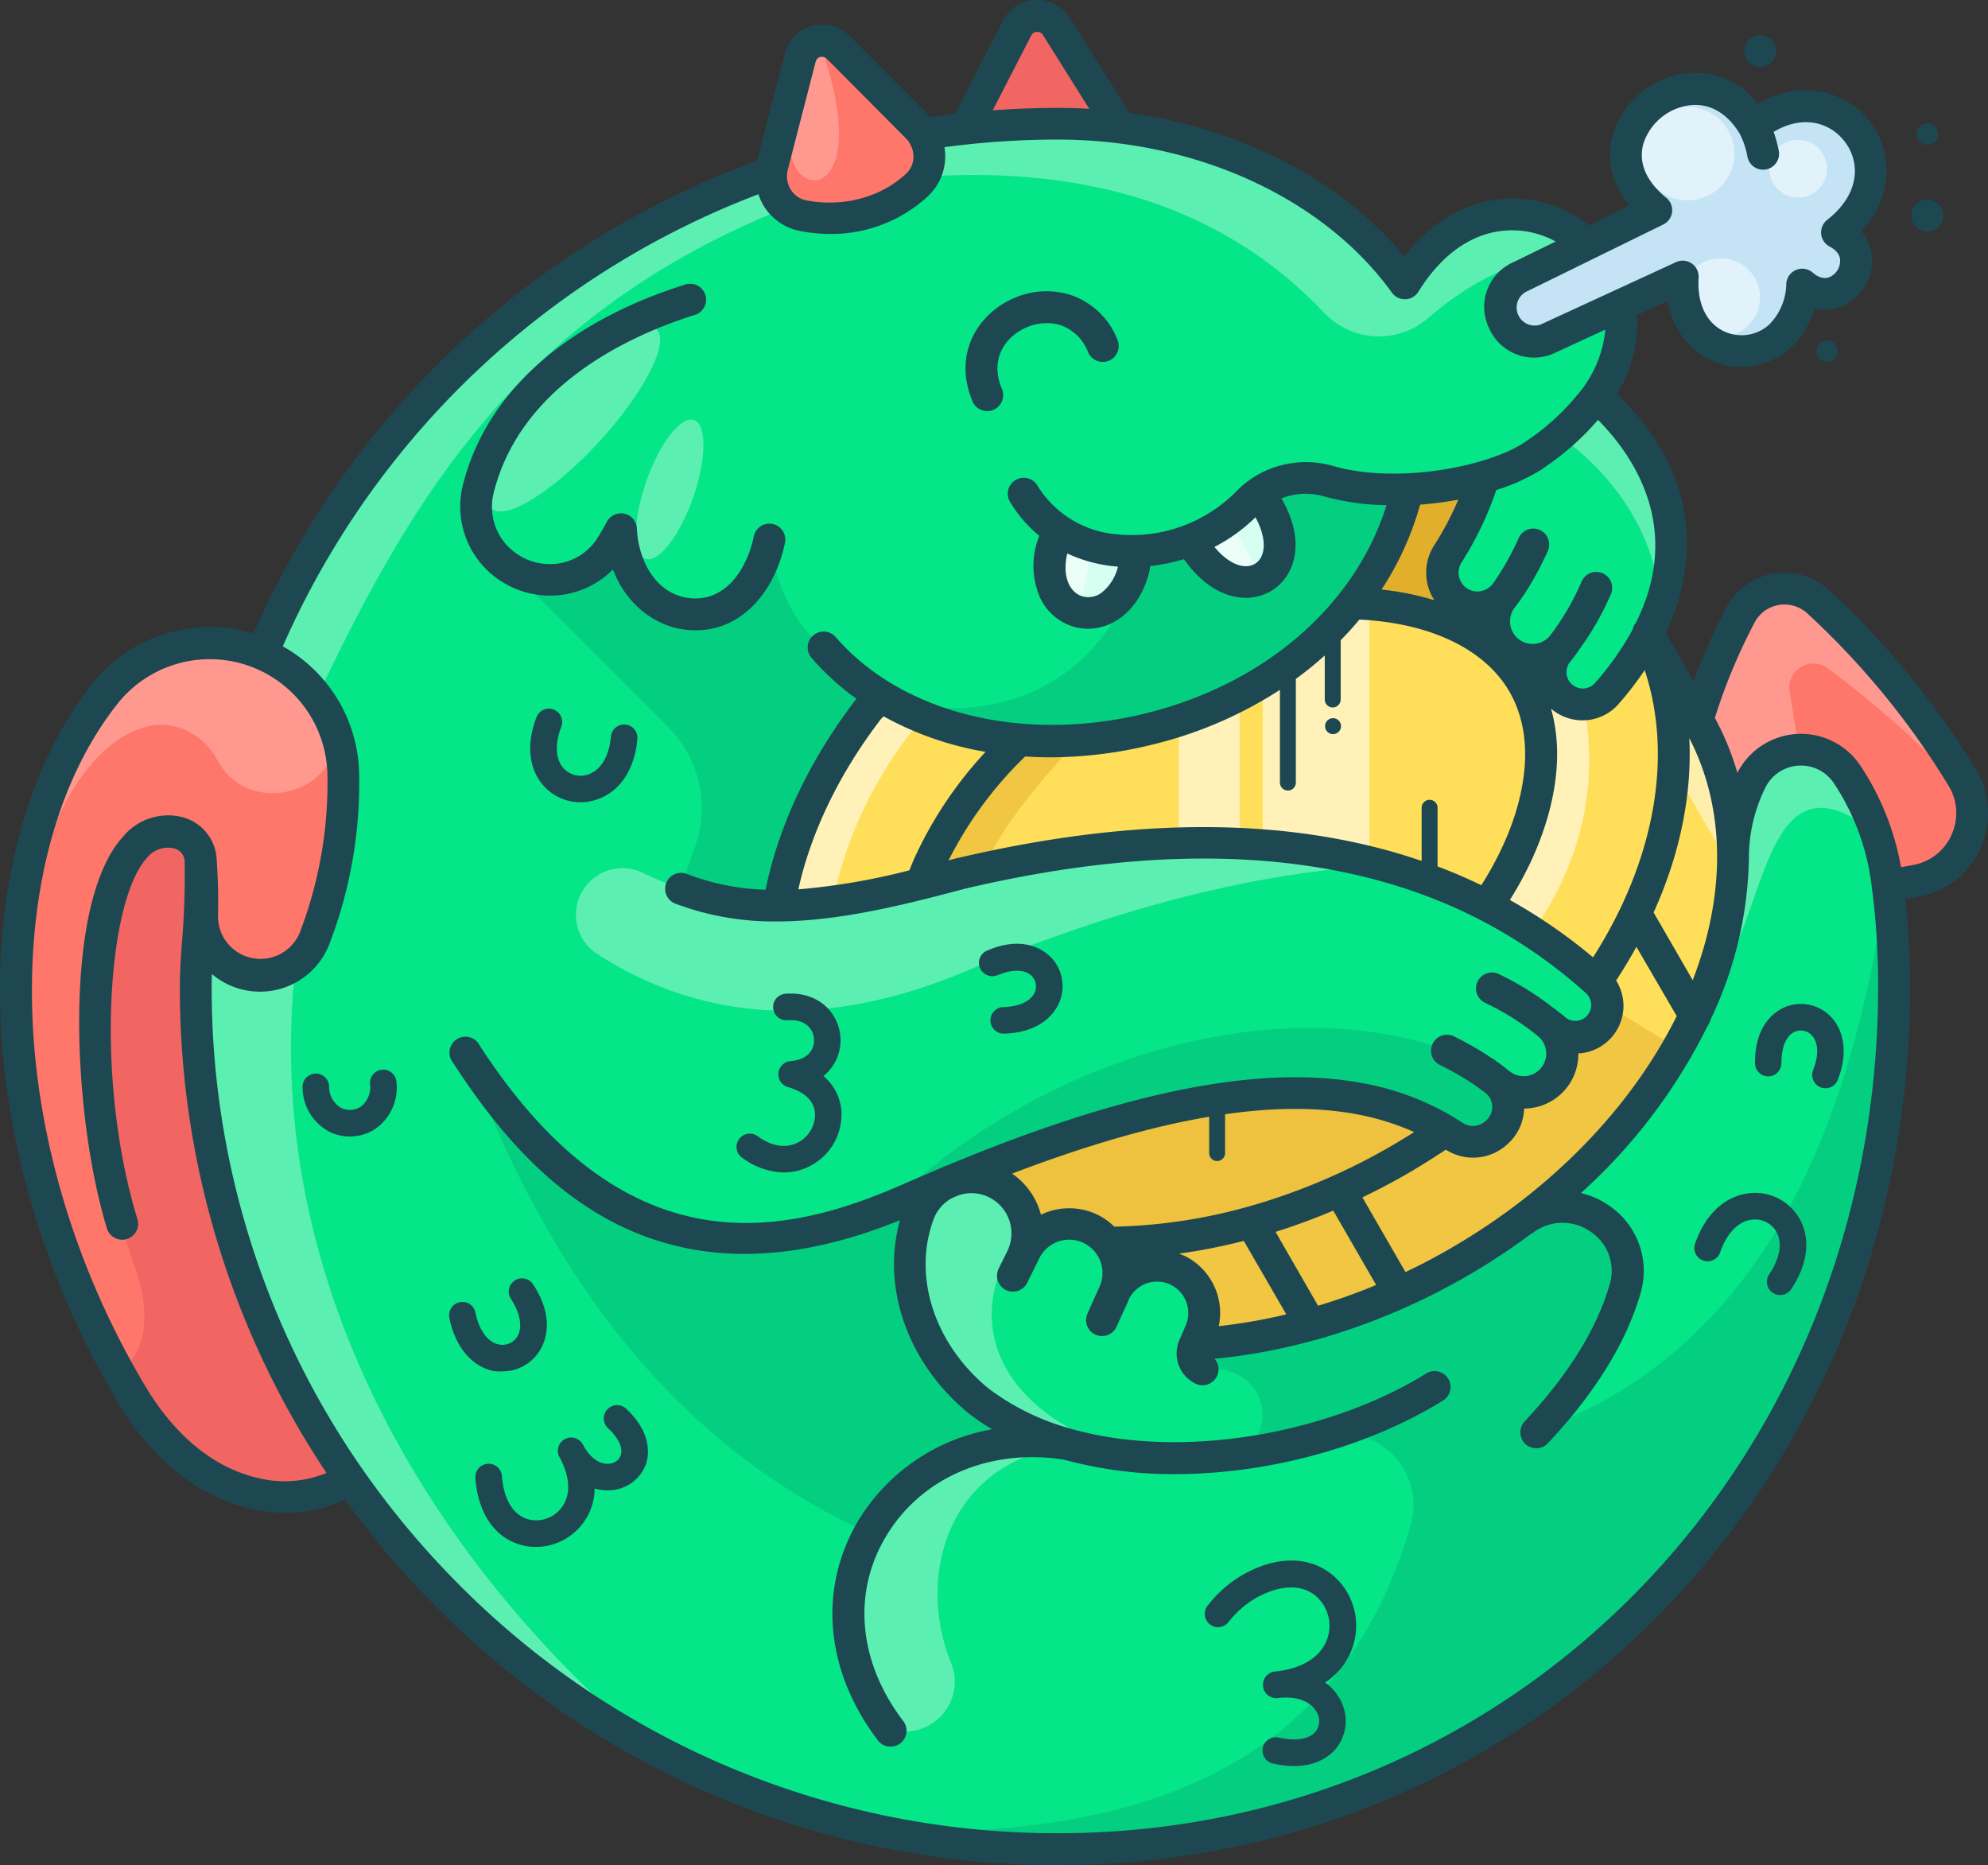 <svg xmlns="http://www.w3.org/2000/svg" viewBox="0 0 374.25 351.06"><rect x="0" y="0" width="374.25" height="351.06" fill="#333333" stroke="none"/><defs><style>.cls-1{fill:#c4e4f5;}.cls-2{fill:#ffde59;}.cls-3{fill:#d8a3a3;}.cls-4{fill:#ff776b;}.cls-5{fill:#d6fff1;}.cls-6{fill:#05e688;}.cls-7{fill:#007362;opacity:0.2;}.cls-12,.cls-13,.cls-15,.cls-8{fill:#fff;}.cls-8{opacity:0.35;}.cls-10,.cls-16,.cls-9{fill:#c78100;}.cls-13,.cls-9{opacity:0.25;}.cls-10,.cls-15{opacity:0.5;}.cls-11{opacity:0.57;}.cls-14{fill:#c22746;opacity:0.22;}.cls-16{opacity:0.3;}.cls-17{fill:#1d4852;}</style></defs><title>dragon-with-the-coin</title><g id="colors"><path class="cls-1" d="M543,148.47c15.42-12.08,31.09,7.92,15.67,20,8.37,4.46.62,16-6.5,9.83-1.18,17.68-23.68,16.18-22.5-1.5l-11.87,5.46-13.13,6c-7.92,3.79-13.42-7.71-5.5-11.5l12.35-6.06,13.15-6.44C507.81,150.55,532.56,130.8,543,148.47Z" transform="translate(-212.87 -124.75)"/><path class="cls-2" d="M532.43,260.2h0a50.8,50.8,0,0,1,6.69,25c.3,23.36-13.68,49.07-37.86,67.81a12.87,12.87,0,0,0-1.61,1.22.08.08,0,0,1,0,0,122.26,122.26,0,0,1-12.19,8c-16.28,9.39-33.5,14.47-49.61,15.44l1-2.35a8.89,8.89,0,0,0-16.24-7.23,9.29,9.29,0,0,0-1.21-9.51c17.59-.07,36.83-5.18,54.91-15.61,3-1.74,5.92-3.58,8.7-5.51q.76.46,1.5,1a6.46,6.46,0,0,0,7.91-.44l.2-.18a6.37,6.37,0,0,0-.06-9.67q.35.25.69.54a7.22,7.22,0,0,0,9.65-.46,7.27,7.27,0,0,0-.25-10.58c.34.27.67.55,1,.83a6,6,0,0,0,8.68-.93,5.88,5.88,0,0,0,1.2-3.57,6.07,6.07,0,0,0-2-4.51l-.11-.1c14.73-21.37,19.06-45.71,9.6-65.3a1.09,1.09,0,0,0,.08-.15Z" transform="translate(-212.87 -124.75)"/><path class="cls-3" d="M507.18,246l-.13.18c-.09.12-.18.24-.28.35Z" transform="translate(-212.87 -124.75)"/><path class="cls-3" d="M501.27,353l-1.61,1.22A12.87,12.87,0,0,1,501.27,353Z" transform="translate(-212.87 -124.75)"/><path class="cls-2" d="M404.57,264c21.11,1.83,44.36-5.86,59.22-21.4,1.31-1.37,2.56-2.8,3.73-4.29,11.34.3,20.73,3.45,27,8.92a24.5,24.5,0,0,1,5.16,6.23c6.36,11,2.26,24.14-.76,31a65.22,65.22,0,0,1-6.1,10.81A97.63,97.63,0,0,0,482,290.48c-24.75-9.23-54.32-9.25-88-1.36-2.68.74-5.25,1.41-7.72,2h0c.48-1.35,1-2.57,1.45-3.64a74.67,74.67,0,0,1,16.78-23.27Z" transform="translate(-212.87 -124.75)"/><path class="cls-3" d="M494.56,328.23c-.26-.22-.53-.43-.8-.63l.64.49A1,1,0,0,1,494.56,328.23Z" transform="translate(-212.87 -124.75)"/><path class="cls-3" d="M493.73,327.58c-.48-.36-1-.72-1.49-1.07C492.74,326.86,493.24,327.21,493.73,327.58Z" transform="translate(-212.87 -124.75)"/><path class="cls-2" d="M523,244.15a55.18,55.18,0,0,1-7.7,11.16,6,6,0,0,1-4.5,2,6.09,6.09,0,0,1-4.75-9.9c.24-.29.47-.59.69-.89a7.25,7.25,0,0,1-10.51.55,6.66,6.66,0,0,1-.52-.55,7.24,7.24,0,0,1-.24-9.12c.3-.39.6-.78.88-1.19a6.61,6.61,0,0,1-5.42,2.8,6.54,6.54,0,0,1-5.5-10.07A60,60,0,0,0,491.71,216l-2.82-.61a63.36,63.36,0,0,1-11,1.46,54.15,54.15,0,0,1-10.32,21.42c11.34.3,20.73,3.45,27,8.92a24.49,24.49,0,0,1,5.16,6.23c6.36,11,2.26,24.14-.76,31a65.23,65.23,0,0,1-6.1,10.81h0a97.89,97.89,0,0,1,20.59,14.21C528.13,288.08,532.46,263.74,523,244.15Z" transform="translate(-212.87 -124.75)"/><path class="cls-2" d="M442,331.65c9.89-1.51,18.85-1.61,26.8-.11a48,48,0,0,1,16.17,6c-2.78,1.93-5.69,3.77-8.7,5.51C458.23,353.5,439,358.61,421.4,358.68a9.26,9.26,0,0,0-15.57,1.65l-.54,1.1a10.56,10.56,0,0,0-9.49-15.16,10.29,10.29,0,0,0-3.49.6C410.72,339.18,427.39,333.87,442,331.65Z" transform="translate(-212.87 -124.75)"/><path class="cls-2" d="M404.57,264l0,.25a74.67,74.67,0,0,0-16.78,23.27c-.47,1.07-1,2.29-1.45,3.64-10.43,2.61-19.08,4.1-26.82,4.15,2.05-12.52,7.87-25.3,16.85-37l2.21-2.59A58.8,58.8,0,0,0,404.57,264Z" transform="translate(-212.87 -124.75)"/><path class="cls-3" d="M392.31,346.87l-1.29.55A8.62,8.62,0,0,1,392.31,346.87Z" transform="translate(-212.87 -124.75)"/><path class="cls-4" d="M423,147.65a6.13,6.13,0,0,1,.57,1.11,94.41,94.41,0,0,0-11.46-.7,163,163,0,0,0-17.49.94c.05-.11.1-.23.16-.34l9.58-18.6a4.27,4.27,0,0,1,7.41-.31Z" transform="translate(-212.87 -124.75)"/><path class="cls-4" d="M386.67,150a7.54,7.54,0,0,1-1.1,9.45,24.45,24.45,0,0,1-21.47,5.83,7.6,7.6,0,0,1-6-8.06,6.7,6.7,0,0,1,.22-1.39l5.22-20.25a4.27,4.27,0,0,1,7.15-2l14.92,15A7.29,7.29,0,0,1,386.67,150Z" transform="translate(-212.87 -124.75)"/><path class="cls-4" d="M250.84,291.36A162.32,162.32,0,0,0,278.68,403c-9.35,6.49-27.8,5.41-40.57-15-29-47.9-28.45-103.86-5.25-133a24.7,24.7,0,0,1,19.37-9.23,25.27,25.27,0,0,1,7.62,1.17c.82.26,1.63.56,2.4.89a25.11,25.11,0,0,1,15.22,22.59,81.4,81.4,0,0,1-5.41,30.93,11,11,0,0,1-21.2-4.11C250.91,295.25,250.9,293.26,250.84,291.36Z" transform="translate(-212.87 -124.75)"/><path class="cls-5" d="M412.08,224.56a25,25,0,0,0,14.7,4h0l-.44,3.22c-3.52,13.58-18.89,9.61-15.37-4Z" transform="translate(-212.87 -124.75)"/><path class="cls-5" d="M450.89,219.11c8.72,13.18-4.35,21.83-13.07,8.64l-.88-1.27h0a29.21,29.21,0,0,0,10.75-7.06,14.13,14.13,0,0,1,2.12-1.83Z" transform="translate(-212.87 -124.75)"/><path class="cls-4" d="M542.52,271.72a32.92,32.92,0,0,0-3.38,13.51h0a50.8,50.8,0,0,0-6.69-25h0a111.17,111.17,0,0,1,8.08-19.66,9.37,9.37,0,0,1,14.67-2.48,153.24,153.24,0,0,1,27.07,33,12.93,12.93,0,0,1-8.49,19.38q-2.71.54-5.53.95c-.05-.41-.1-.82-.16-1.23a47.39,47.39,0,0,0-7.48-19.67,10.46,10.46,0,0,0-8.69-4.63h-.32A10.48,10.48,0,0,0,542.52,271.72Z" transform="translate(-212.87 -124.75)"/><path class="cls-6" d="M569.44,310.43a145.92,145.92,0,0,0-1.21-19c-.05-.41-.1-.82-.16-1.23a47.39,47.39,0,0,0-7.48-19.67,10.46,10.46,0,0,0-8.69-4.63h-.32a10.48,10.48,0,0,0-9.06,5.82,32.92,32.92,0,0,0-3.38,13.51h0c.3,23.36-13.68,49.07-37.86,67.81l-1.61,1.22a.08.08,0,0,1,0,0,122.23,122.23,0,0,1-12.19,8c-16.28,9.39-33.5,14.47-49.61,15.44l1-2.35a8.89,8.89,0,0,0-16.24-7.23,9.29,9.29,0,0,0-1.21-9.51,9.26,9.26,0,0,0-15.57,1.65l-.54,1.1a10.56,10.56,0,0,0-9.49-15.16,10.28,10.28,0,0,0-3.49.6l-1.29.55a8.64,8.64,0,0,1,1.29-.55c18.41-7.69,35.08-13,49.73-15.22,9.89-1.51,18.85-1.61,26.8-.11a48,48,0,0,1,16.17,6q.77.47,1.5,1a6.46,6.46,0,0,0,7.91-.44l.2-.18a6.37,6.37,0,0,0-.06-9.67c-.26-.22-.53-.43-.8-.63l.64.49a1,1,0,0,1,.16.14q.35.25.69.54a7.22,7.22,0,0,0,9.65-.46,7.27,7.27,0,0,0-.25-10.58c.34.27.67.55,1,.83a6,6,0,0,0,8.68-.93,5.88,5.88,0,0,0,1.2-3.57,6.07,6.07,0,0,0-2-4.51l-.11-.1a97.88,97.88,0,0,0-20.59-14.21h0A97.65,97.65,0,0,0,482,290.48c-24.75-9.23-54.32-9.25-88-1.36-2.68.74-5.25,1.41-7.72,2h0c-10.43,2.61-19.08,4.1-26.82,4.15,2.05-12.52,7.87-25.3,16.85-37l2.21-2.59a58.8,58.8,0,0,0,26,8.28c21.11,1.83,44.36-5.86,59.22-21.4,1.31-1.37,2.56-2.8,3.73-4.29a54.15,54.15,0,0,0,10.32-21.42,63.38,63.38,0,0,0,11-1.46l2.82.61A60,60,0,0,1,485.43,229a6.54,6.54,0,0,0,5.5,10.07,6.61,6.61,0,0,0,5.42-2.8c-.28.41-.58.8-.88,1.19a7.24,7.24,0,0,0,.24,9.12,6.7,6.7,0,0,0,.52.55,7.25,7.25,0,0,0,10.51-.55c-.22.3-.45.6-.69.89a6.09,6.09,0,0,0,4.75,9.9,6,6,0,0,0,4.5-2,55.17,55.17,0,0,0,7.7-11.16,1.08,1.08,0,0,0,.08-.15c7.11-13.93,6.65-30.22-9.69-44.65a24,24,0,0,0,4.64-12,20.32,20.32,0,0,0-.21-5.13l-13.13,6c-7.92,3.79-13.42-7.71-5.5-11.5l12.35-6.06a20,20,0,0,0-22.87-3.51c-4.05,2-8,5.52-11.3,10.89-11.42-15.85-31.34-26.61-53.83-29.35h0a94.42,94.42,0,0,0-11.46-.7,163.06,163.06,0,0,0-17.49.94q-4,.42-7.92,1a7.54,7.54,0,0,1-1.1,9.45,24.45,24.45,0,0,1-21.47,5.83,7.6,7.6,0,0,1-6-8.06,162.85,162.85,0,0,0-95.58,90l-.23.64a25.11,25.11,0,0,1,15.22,22.59,81.4,81.4,0,0,1-5.41,30.93,11,11,0,0,1-21.2-4.11c0-2,0-4,0-5.92A162.32,162.32,0,0,0,278.68,403,162.19,162.19,0,0,0,409.74,472.8h2.34c89.67,0,157.37-72.7,157.37-162.38Zm-62.39-64.26c-.09.12-.18.24-.28.35l.41-.53Zm-70.11-19.7a29.21,29.21,0,0,0,10.75-7.06,14.13,14.13,0,0,1,2.12-1.83l1.08,1.53c8.72,13.18-4.35,21.83-13.07,8.64l-.88-1.27Zm-26,1.3,1.11-3.21a25,25,0,0,0,14.7,4h0l-.44,3.22C422.82,245.33,407.45,241.36,411,227.77Z" transform="translate(-212.87 -124.75)"/></g><g id="shadows"><path class="cls-7" d="M300.7,323.12c15.41,42.14,39.53,73.71,75.86,90.31,8.18-12.41,19.16-18.28,33-17.42-21.8-10.24-29.22-25.9-22.6-46.86-20.15,9.26-39.08,12.14-55.81,3.55C316.63,345.55,308.11,334.68,300.7,323.12Z" transform="translate(-212.87 -124.75)"/><path class="cls-8" d="M268.52,306.25C261.65,367.93,296.32,421,336,453.94c-56-32.9-87.25-82-86.1-152.25C254.9,305,262.25,311.48,268.52,306.25Z" transform="translate(-212.87 -124.75)"/><path class="cls-7" d="M477.84,216.88C458.17,271,406.5,271,378.56,255.71c27,8.76,46.72-9,48.22-27.19l10.16-2c3.15,5.73,7.21,9.71,14.81,7,3.15-5.69,2.45-11.19-.87-16.56l10-1.46Z" transform="translate(-212.87 -124.75)"/><path class="cls-8" d="M477.37,178.12l-2.37-2c-17.46-15-27.7-33.68-88.33-26.12l.06,8c30.61-2,56.36,5.49,75.51,25.71a14.17,14.17,0,0,0,19.56.85c7.32-6.4,16.71-11.41,29.74-13.89C500.54,162.49,489.25,162.29,477.37,178.12Z" transform="translate(-212.87 -124.75)"/><path class="cls-9" d="M528,321.61l-12.49-7.55c-.7,1.08-1.36-5.69-2.13-4.61,2.29,7.17-.48,10.07-6.9,9.91,2.24,7.16-1.53,10.72-9.69,11.66-.92,8-5,10-12.41,5.69-3.58,3-23.49,13.37-27.39,15.73a112.44,112.44,0,0,1-37.84,6.5l5.58,5.5c9.59-2.85,14.95.53,13.91,13.33a136.75,136.75,0,0,0,31.75-7.37l.26.35,3.15-1.66,2.25-.93-.12-.22C491.69,359.38,513.72,345.33,528,321.61Z" transform="translate(-212.87 -124.75)"/><path class="cls-10" d="M466.33,239.52c18.63-6.68,31.43,8.5,36.38,22.91l-3.64-13.67-9.76-9.26-4.92-7.14,7-17.55-13.52,2.07C474.15,230.34,471.61,232.36,466.33,239.52Z" transform="translate(-212.87 -124.75)"/><path class="cls-9" d="M398.1,288.16c3-7.18,9.5-15.26,17.4-23.71l-11.84-2-17.33,28.71Z" transform="translate(-212.87 -124.75)"/><g class="cls-11"><path class="cls-12" d="M369.78,293.82a77.27,77.27,0,0,1,15.82-32.75l-8.94-5.35c-9.35,10.8-14.91,23.94-16.37,39.59Z" transform="translate(-212.87 -124.75)"/><polygon class="cls-12" points="237.71 127 237.71 159.08 257.8 161.26 257.8 113.55 237.71 127"/><path class="cls-12" d="M510.82,256.19c3.13,15.18.34,29.89-9.41,44l-8.6-5c10-13.07,11.83-27.54,8.6-42.88Z" transform="translate(-212.87 -124.75)"/><polygon class="cls-12" points="233.37 131.67 233.37 156.35 221.92 157.84 221.92 136.12 233.37 131.67"/></g><path class="cls-13" d="M583.39,274.19v-2.83l-28.21-33.29c-7.17-3.82-12.36-2.86-15.27,3.63l-8,17.62,4.88,10.88c.27-1,.55-1.92.84-2.87l2.61,7.4,11.33-8.82-1.81-11a4.55,4.55,0,0,1,7.21-4.37A198.39,198.39,0,0,1,583.39,274.19Z" transform="translate(-212.87 -124.75)"/><path class="cls-13" d="M276,258.69c3.54,14.95-15.91,20.87-22.15,9.19-2.57-4.81-7.86-7.68-13.17-6.41C229.94,264,220,279.6,218.33,301.13c2.55-30.16,10.58-53,33.9-55.32C261.49,245.74,269.86,248.56,276,258.69Z" transform="translate(-212.87 -124.75)"/><path class="cls-14" d="M240.56,283.53c-11.26,23.09-13,49.42-2.22,80,2.88,8.36,2.3,15.14-2.94,19.8,11.59,20,25.77,27.87,43.29,20.2C256.77,373.45,249,338.42,250,300.28l.58-13.7C248.32,279.79,244.57,280.93,240.56,283.53Z" transform="translate(-212.87 -124.75)"/><path class="cls-8" d="M380.54,450.41l1.41.19a9.4,9.4,0,0,0,10-12.76c-6.81-16.58-.49-38.53,22.74-41C385.5,391.74,358,416.94,380.54,450.41Z" transform="translate(-212.87 -124.75)"/><path class="cls-8" d="M401,364.44c-6.33,17.17,9,32.11,31.55,34.76-34.78-.94-47.29-17.5-48.35-42.09C391.44,339.05,412.32,347.42,401,364.44Z" transform="translate(-212.87 -124.75)"/><polygon class="cls-15" points="205.75 102.8 203.13 115.19 199.25 111.64 198.89 100.74 205.75 102.8"/><polygon class="cls-15" points="224.07 101.73 231.21 97.84 237.71 108.75 232.48 109.57 226.55 105.5 224.07 101.73"/><path class="cls-15" d="M527.94,269.45l11.13,19.19c-.71-10.42-3.87-25.06-9.49-33.37Z" transform="translate(-212.87 -124.75)"/><circle class="cls-15" cx="317.73" cy="28.91" r="8.79"/><circle class="cls-15" cx="338.51" cy="31.76" r="5.44"/><circle class="cls-15" cx="323.94" cy="56" r="7.39"/><path class="cls-7" d="M367.92,246.66h0c-6.15-5.13-9-12.21-10.21-20.23-1.53,6.48-5,11.58-12.23,14.13l-8.17-2.26-6.1-9-4-.73-8.25,6-10.35-3,.62.62,29.34,29.34a21.64,21.64,0,0,1,5.09,22.77q-1.41,3.81-2.64,7.8l18.46,3.18c2.73-15.31,9.58-28.22,19.06-39.59Z" transform="translate(-212.87 -124.75)"/><path class="cls-8" d="M325,289.77a8.79,8.79,0,0,0,.35,14.58q29.91,19.22,68.18,3.7,43.73-18.5,79.73-20.42c-26.72-7-55.79-5.43-86.89,3.51-20.87,6.8-37.85,5-52.48-2.09a8.79,8.79,0,0,0-8.89.71Z" transform="translate(-212.87 -124.75)"/><path class="cls-7" d="M568.07,290.2c-7,50.44-25.25,89.14-66,104l15.6-23.76c3.55-17.53-4.63-19.54-16.37-16.83l-.13-.08a119.43,119.43,0,0,1-35.77,19.06l-10.31,2.8a112.64,112.64,0,0,1-16.4,2.34l-.84,3.39,1.3-.18.49,1.49c13-1,14.85,15,3,17.18a151.28,151.28,0,0,0,19-4.46,13.45,13.45,0,0,1,16.79,16.65c-13.21,45.65-50.72,59-99.36,57.63,43.2,6.53,84.77,2.54,122.73-24.79a149.11,149.11,0,0,0,17.34-14.26l.8-.47.8-1.06C556.84,390.75,574.38,345.23,568.07,290.2Z" transform="translate(-212.87 -124.75)"/><path class="cls-7" d="M486.88,323.45l-1.59-1c-29.36-10.66-73.65-1.35-106.16,30l9.58-3.44c40-18.26,73.1-23.63,96.58-10.69,4.78,3.76,10.23,0,11-4.58C496.27,333.73,493.73,318.94,486.88,323.45Z" transform="translate(-212.87 -124.75)"/><path class="cls-8" d="M566,281.65c-19.58-15.75-20.28,10.79-28.08,24.64l1.95-32.52c5.12-6.72,11.76-8.59,20.68-3.24Z" transform="translate(-212.87 -124.75)"/><polygon class="cls-14" points="184.77 23.31 211.62 23.31 196.71 3 191.7 3 184.77 23.31"/><path class="cls-13" d="M362.15,147.24c-4.46,15.84,16.5,18.56,5.33-13.5C364.65,135.58,362.15,147.24,362.15,147.24Z" transform="translate(-212.87 -124.75)"/><ellipse class="cls-8" cx="338.95" cy="216.88" rx="13.84" ry="4.67" transform="translate(-190.51 340.51) rotate(-70.73)"/><ellipse class="cls-8" cx="320.92" cy="203.56" rx="22.93" ry="6.4" transform="translate(-258.95 177.47) rotate(-47.43)"/><path class="cls-16" d="M397.64,344.69c27.68-15.28,72.45-22.34,84.4-5.14-28,20.86-63.7,20.54-70,15.87C405.83,360.33,397.64,344.69,397.64,344.69Z" transform="translate(-212.87 -124.75)"/><path class="cls-8" d="M359.5,164.41c-50.48,20.55-70.48,57-87.16,92a24.07,24.07,0,0,0-10.68-8.67c25-66.63,96.4-90.49,96.4-90.49Z" transform="translate(-212.87 -124.75)"/><path class="cls-8" d="M506.42,206.84c9.57,6.57,18.31,18.19,19,31.78,7.27-34.88-13.34-39.27-13.34-39.27Z" transform="translate(-212.87 -124.75)"/></g><g id="lines"><path class="cls-17" d="M584.82,269.55a156.67,156.67,0,0,0-27.6-33.68,12.37,12.37,0,0,0-19.37,3.28A111.69,111.69,0,0,0,531.71,253l-5.24-9.07a40.41,40.41,0,0,0,3.94-15.36c.47-10.86-3.95-20.83-13.14-29.66A26,26,0,0,0,521,187.64a23.46,23.46,0,0,0,0-3.56l5.86-2.7a15.49,15.49,0,0,0,3.34,7.52,13.6,13.6,0,0,0,9.62,4.9c.3,0,.6,0,.9,0,5.76,0,11.63-3.67,13.7-11a8.26,8.26,0,0,0,5.34-.46,9.41,9.41,0,0,0,5.52-8.12,8.48,8.48,0,0,0-2-5.92c6.33-6.84,5.79-15.31,1.51-20.77s-12.68-8.11-21-3.23a14.88,14.88,0,0,0-13.7-5.72,16.59,16.59,0,0,0-13.58,11.48c-1.32,4.62-.19,9.33,3.11,13.38L512,167.18a23,23,0,0,0-24.65-2.65,29.29,29.29,0,0,0-10.1,8.51c-11.91-14.36-30.76-24.11-51.76-27.05l-11.2-17.85a7.27,7.27,0,0,0-12.62.53l-9,17.51c-1.56.18-3.12.4-4.68.62-.09-.1-.17-.2-.27-.3l-14.92-15a7.27,7.27,0,0,0-12.18,3.32L355.39,155a165.83,165.83,0,0,0-94.81,89,28.28,28.28,0,0,0-30.42,9.54c-11.79,15.06-17.92,36.82-17.24,61.27.69,25.19,8.73,51.71,22.64,74.7,8.4,13.46,18.35,18,25.22,19.38a29,29,0,0,0,5.85.6A24.93,24.93,0,0,0,277.81,407a167.32,167.32,0,0,0,16.55,19.57A164.38,164.38,0,0,0,409.7,475.8h2.38c89.93,0,160.37-72.64,160.37-165.38,0,0,0,0,0,0a151.43,151.43,0,0,0-.9-16.44c1-.16,1.89-.34,2.81-.52a15.69,15.69,0,0,0,11.41-9.18A16,16,0,0,0,584.82,269.55Zm-53.29,39.7-7.36-12.75c5-11,7.24-22.24,6.72-32.82C537.87,277.26,537.65,293.43,531.53,309.24Zm-45.6,50.49q-4.17,2.41-8.47,4.45l-8.11-14.06c2.85-1.37,5.67-2.85,8.46-4.46,2.5-1.45,4.93-3,7.25-4.52a9.49,9.49,0,0,0,11.35-.82l.2-.17a9.41,9.41,0,0,0,3.19-6.75h0A10.25,10.25,0,0,0,510,323l.5,0a9,9,0,0,0,8-8.9,9,9,0,0,0-1.39-4.79q2.06-3.14,3.82-6.34L528.52,316C520.24,332.68,505.51,348.42,485.93,359.73ZM461,370.53l-8-13.91q5.47-1.72,10.86-4l8.08,14A114.15,114.15,0,0,1,461,370.53Zm-25.32-9.46c-.29-.13-.58-.24-.87-.35a109.29,109.29,0,0,0,12.21-2.4l8,13.83a102.57,102.57,0,0,1-12.71,2.22A12,12,0,0,0,435.72,361.06Zm-26.85-7.68a13.55,13.55,0,0,0-5.43-7.73c13.92-5.31,26.25-8.88,37.1-10.71v6.84a1.5,1.5,0,0,0,3,0v-7.31c9.38-1.34,17.6-1.33,24.75,0a48,48,0,0,1,10.85,3.36q-2.12,1.34-4.32,2.62a117.14,117.14,0,0,1-27.06,11.45l-.24.06a100.19,100.19,0,0,1-24.84,3.67,12,12,0,0,0-3.22-2.27A12.25,12.25,0,0,0,408.87,353.38Zm74.67-65.52V276.8a1.5,1.5,0,0,0-3,0v10c-24.2-8.28-53.43-8.49-87.17-.58l-.11,0-1.78.48a72.86,72.86,0,0,1,14.42-19.56c1.54.1,3.09.16,4.66.16a81.08,81.08,0,0,0,19.52-2.45,77.71,77.71,0,0,0,23.78-10.25v17.45a1.5,1.5,0,0,0,3,0V252.54a68.4,68.4,0,0,0,5.44-4.41v8.28a1.5,1.5,0,0,0,3,0V245.27q1.85-1.89,3.52-3.9c13.36.65,23.62,5.56,28.25,13.58,5.7,9.89,1.88,22-.91,28.27a60.89,60.89,0,0,1-4.39,8.15Q487.76,289.44,483.54,287.85ZM379.2,259.58a60.22,60.22,0,0,0,19.21,6.69,75.06,75.06,0,0,0-13.39,20c-.34.78-.65,1.55-.95,2.3a125.22,125.22,0,0,1-20.91,3.58c2.42-10.85,7.73-21.84,15.51-32Zm101-39.84a66.1,66.1,0,0,0,7.2-.94,56.71,56.71,0,0,1-4.51,8.55,9.51,9.51,0,0,0,0,10.37,53.36,53.36,0,0,0-9.94-2A56.75,56.75,0,0,0,480.21,219.74Zm21.44,65.9c2.71-6.13,6.21-17,3.22-27.5.22.19.44.36.68.53a9.1,9.1,0,0,0,5.25,1.67,9,9,0,0,0,6.76-3.05,62.57,62.57,0,0,0,4.94-6.4c5.39,16.22,1.91,35.83-9.72,54.06a101.2,101.2,0,0,0-15.66-10.8A66.6,66.6,0,0,0,501.65,285.64ZM520.82,242a3,3,0,0,0-.39.56l0,.06,0,.06a3,3,0,0,0-.26.66,54.88,54.88,0,0,1-7.06,10,3.07,3.07,0,0,1-5.31-1.63,3.09,3.09,0,0,1,.66-2.39c.31-.39.6-.77.9-1.16l.16-.2.57-.78,0-.06a54,54,0,0,0,6.06-10.58,3,3,0,0,0-5.52-2.35,48.43,48.43,0,0,1-6,10.27,4.25,4.25,0,0,1-6.72-5.19c.27-.35.54-.72.8-1.09l.15-.18.14-.2c.43-.6.85-1.23,1.26-1.87h0a59.79,59.79,0,0,0,3.94-7.36,3,3,0,1,0-5.46-2.48,50.42,50.42,0,0,1-4.64,8.26l-.19.26a3.64,3.64,0,0,1-2.67,1.46,3.47,3.47,0,0,1-2.82-1.11,3.53,3.53,0,0,1-.41-4.33A62.88,62.88,0,0,0,494.54,217a37,37,0,0,0,8.49-3.85l.1-.07,2-1.41a49.87,49.87,0,0,0,8.57-7.89C520.57,210.72,529.68,224.29,520.82,242ZM526,167a3,3,0,0,0,.58-5c-3.85-3.13-5.34-6.68-4.32-10.25a10.58,10.58,0,0,1,8.58-7.17c3.79-.5,7.19,1.42,9.56,5.38a15.21,15.21,0,0,1,1.45,4.37,3,3,0,0,0,2.93,2.36,3.05,3.05,0,0,0,.65-.07,3,3,0,0,0,2.29-3.57,26.45,26.45,0,0,0-.95-3.48c5.61-3.33,10.61-1.7,13.29,1.72,3,3.8,3.14,9.87-3.22,14.85a3,3,0,0,0,.44,5c1.4.75,2.09,1.72,2,2.89a3.39,3.39,0,0,1-1.92,2.85c-1,.44-2.11.16-3.26-.83a3,3,0,0,0-4.95,2.08,11.16,11.16,0,0,1-3.21,7.7,7.66,7.66,0,0,1-5.73,2c-4.11-.27-8-3.72-7.57-10.82a3,3,0,0,0-4.25-2.92l-25,11.52a3.38,3.38,0,1,1-2.91-6.09h0ZM407,131.44a1.27,1.27,0,0,1,2.21-.1l8.72,13.9c-1.94-.12-3.88-.18-5.84-.18-4.11,0-8.23.16-12.34.46Zm-40.58,4.93a1.23,1.23,0,0,1,.89-.91,1.35,1.35,0,0,1,.35,0,1.21,1.21,0,0,1,.88.38l14.92,15a4.75,4.75,0,0,1,.6.73l0,.06a4.8,4.8,0,0,1,.77,2.65,4.34,4.34,0,0,1-1.34,3.12c-4.71,4.47-11.92,6.41-18.83,5.06a4.43,4.43,0,0,1-2.91-2,4.78,4.78,0,0,1-.58-3.73ZM262,403.08c-5.72-1.18-14.06-5-21.32-16.65-13.36-22.08-21.09-47.55-21.75-71.72-.64-23.06,5-43.45,16-57.41a22.16,22.16,0,0,1,39.58,13.21,78.68,78.68,0,0,1-5.21,29.79,8,8,0,0,1-15.39-3c.09-3.5,0-7.09-.26-11a8.66,8.66,0,0,0-6.82-7.83A11,11,0,0,0,236,282.27c-11.49,12.66-9.43,52.75-3,73.71a3,3,0,1,0,5.74-1.75c-8-26.13-5.69-59.75,1.73-67.92a5.05,5.05,0,0,1,5.11-1.88,2.62,2.62,0,0,1,2.05,2.33,151.9,151.9,0,0,1-.5,15.32c-.21,2.91-.4,5.65-.4,8.36A164.33,164.33,0,0,0,274.33,402,20.56,20.56,0,0,1,262,403.08Zm150.09,66.72h-2.3a158.41,158.41,0,0,1-111.15-47.43,161.09,161.09,0,0,1-17.38-20.86c0-.06-.06-.12-.1-.18s-.09-.11-.14-.16a158.34,158.34,0,0,1-28.3-90.73c0-.77,0-1.55.05-2.34a14,14,0,0,0,22.1-5.63,84.62,84.62,0,0,0,5.61-32.06,28.06,28.06,0,0,0-14.37-24,159.82,159.82,0,0,1,89.54-85.1,10.7,10.7,0,0,0,1,2.21,10.37,10.37,0,0,0,6.83,4.71,29.43,29.43,0,0,0,5.66.55,26.7,26.7,0,0,0,18.47-7.15,10.29,10.29,0,0,0,3.2-7.39,10.66,10.66,0,0,0-.14-1.79,161.51,161.51,0,0,1,21.37-1.43c26,0,50,11,62.86,28.81a3,3,0,0,0,2.43,1.25h.1a3,3,0,0,0,2.45-1.41c2.86-4.6,6.25-7.9,10.09-9.79a17,17,0,0,1,15.76.33l-7.88,3.86a9.17,9.17,0,0,0-4.59,12.58A9.21,9.21,0,0,0,505.94,191l9.11-4.19c0,.1,0,.2,0,.3a22,22,0,0,1-5.32,12.07,43.73,43.73,0,0,1-8.08,7.59l-1.91,1.34c-7.56,4.81-24.5,7.69-35.93,4.34a18.41,18.41,0,0,0-15.64,2.6l-.1.06-.11.1a17.55,17.55,0,0,0-2.43,2.11,27.62,27.62,0,0,1-22.43,8,19.39,19.39,0,0,1-15-9.28,3,3,0,0,0-5.16,3.05,24.53,24.53,0,0,0,5.57,6.51l-.39,1.14c0,.07,0,.15-.07.22a15,15,0,0,0,.63,10.32,10.2,10.2,0,0,0,6.57,5.51,9.64,9.64,0,0,0,2.42.31c4.68,0,9.66-3.35,11.55-10.66a3.14,3.14,0,0,0,.07-.35l.11-.8a33.85,33.85,0,0,0,6.35-1.29c3.66,5.2,7.94,7.27,11.65,7.27a9.27,9.27,0,0,0,5.13-1.51c4.15-2.75,6.25-9.22,1.57-17.19a12.33,12.33,0,0,1,8-.39,46.59,46.59,0,0,0,11.79,1.66C468,238.67,451,253.49,428.62,259c-23,5.71-45.95.08-58.43-14.34a3,3,0,0,0-4.54,3.93,49.42,49.42,0,0,0,8.44,7.69l0,0-.1.13c-8.67,11.3-14.51,23.63-17,35.81a44.82,44.82,0,0,1-14.89-3,3,3,0,0,0-2.15,5.6,52.59,52.59,0,0,0,19.42,3.37h.12l.19,0c8.46-.08,17.44-1.75,27.37-4.22,2.72-.68,5.25-1.35,7.73-2,38.9-9.1,71.41-7.13,96.64,5.88l0,0,0,0a95.16,95.16,0,0,1,20,13.83,3.09,3.09,0,0,1,1,2.28,3,3,0,0,1-2.64,2.93,3,3,0,0,1-2.29-.71c-.42-.36-.84-.7-1.26-1l-.15-.13-.76-.59-.05,0A53.72,53.72,0,0,0,495,308.08a3,3,0,0,0-2.52,5.45,48.22,48.22,0,0,1,10,6.32,4.25,4.25,0,0,1-5.35,6.6l-.7-.55-.2-.18-.35-.25c-.44-.33-.89-.66-1.35-1l-.57-.41-.12-.09-.07,0a60,60,0,0,0-7.17-4.14,3,3,0,1,0-2.66,5.38,53.83,53.83,0,0,1,6.61,3.82l.48.35c.41.29.81.58,1.2.88l.45.35a3.26,3.26,0,0,1,1.11,2.37,3.45,3.45,0,0,1-1.18,2.71l-.2.17a3.5,3.5,0,0,1-4.26.2c-.48-.32-1-.62-1.46-.92l-.23-.15a51.1,51.1,0,0,0-17.09-6.36c-19-3.6-44.62,1.48-78.18,15.48l-.37.12c-.28.11-.55.24-.82.37q-3.42,1.44-7,3c-22.78,10.07-52.44,16.21-79.85-26.09a3,3,0,1,0-5,3.26c10.78,16.64,27.29,36,54.89,36,8.62,0,18.32-1.9,29.26-6.34-3.57,12.65,1.45,27,13,36.42a44.9,44.9,0,0,0,4.33,2.93,36.92,36.92,0,0,0-25.14,17.12c-7.65,12.82-6.31,28.27,3.58,41.34a3,3,0,1,0,4.78-3.62c-8.36-11-9.57-24-3.21-34.64,6.62-11.1,19.45-16.65,33.49-14.49a77.58,77.58,0,0,0,20.94,2.73q2.42,0,4.9-.13c16.24-.85,32.86-5.85,45.58-13.73a3,3,0,0,0-3.16-5.1c-18,11.18-45.62,16.39-66.67,10.49a3,3,0,0,0-.34-.1,45.59,45.59,0,0,1-15.35-7.5c-10.24-8.33-14.42-21.17-10.39-31.94a7.46,7.46,0,0,1,3.56-4l1.16-.48a7.45,7.45,0,0,1,5.77.42,7.57,7.57,0,0,1,3.38,10.08l-1.68,3.4a3,3,0,0,0,5.38,2.65l.37-.75h0l1.88-3.8A6.26,6.26,0,0,1,419.84,367l-.1.22L418.47,370h0L417.6,372a3,3,0,0,0,5.47,2.47l2.15-4.74.1-.22h0l0-.06a5.89,5.89,0,0,1,7.85-2.92,5.93,5.93,0,0,1,2.91,7.71L434.89,377a6.32,6.32,0,0,0,3.1,8.22,3,3,0,0,0,3.51-4.71A109.33,109.33,0,0,0,460.35,377l.07,0a123.3,123.3,0,0,0,28.51-12,125.29,125.29,0,0,0,12.33-8.12l.08,0,.19-.14a9.17,9.17,0,0,1,10.89-.07,8.82,8.82,0,0,1,3.47,9.87c-2.39,8.3-7.79,17-16,25.76a3,3,0,1,0,4.38,4.11c8.91-9.49,14.77-19,17.43-28.21a14.84,14.84,0,0,0-5.79-16.44,15.55,15.55,0,0,0-5.42-2.44,104.89,104.89,0,0,0,23.84-31.46,3,3,0,0,0,.53-1.12,73.3,73.3,0,0,0,7.26-31,3,3,0,0,0,0-.34A29.65,29.65,0,0,1,545.21,273a7.46,7.46,0,0,1,12.88-.85,44.52,44.52,0,0,1,7,18.42,143.41,143.41,0,0,1,1.35,19.81s0,0,0,0C566.43,399.82,498.63,469.81,412.08,469.81Zm37.13-247.67c2.29,4.2,1.84,7.49,0,8.68s-4.82.39-7.73-3.11A31.88,31.88,0,0,0,449.21,222.13Zm-35.43,6.81a27.86,27.86,0,0,0,8.64,2.39l.9.08a8.84,8.84,0,0,1-3.08,4.9,4.16,4.16,0,0,1-3.46.73C414.53,236.47,412.7,233.69,413.78,228.95Zm166.5,52.88a9.77,9.77,0,0,1-7.1,5.71c-.8.16-1.61.31-2.44.45a50.55,50.55,0,0,0-7.65-19.12,13.45,13.45,0,0,0-23.16,1.35,51.81,51.81,0,0,0-4.24-10.33,107.21,107.21,0,0,1,7.48-17.95,6.29,6.29,0,0,1,4.54-3.3,6.36,6.36,0,0,1,5.43,1.62,150.61,150.61,0,0,1,26.54,32.39A9.85,9.85,0,0,1,580.28,281.82Z" transform="translate(-212.87 -124.75)"/><path class="cls-17" d="M398.74,202.13A3,3,0,0,0,401.5,198c-2.4-5.65.6-9.91,4.64-11.63a9.26,9.26,0,0,1,6.5-.37,8.64,8.64,0,0,1,5.09,5.09,3,3,0,0,0,5.52-2.35,14.39,14.39,0,0,0-8.68-8.42,15.12,15.12,0,0,0-10.78.53c-6.78,2.88-11.63,10.5-7.81,19.5A3,3,0,0,0,398.74,202.13Z" transform="translate(-212.87 -124.75)"/><path class="cls-17" d="M330.59,261.13a2.5,2.5,0,0,0-2.71,2.27c-.33,3.67-1.86,6.25-4.2,7.1a4.36,4.36,0,0,1-4.58-1c-1.64-1.66-1.85-4.54-.59-7.9a2.5,2.5,0,1,0-4.68-1.75c-2,5.27-1.34,10.06,1.72,13.17a9.3,9.3,0,0,0,6.62,2.74,9.47,9.47,0,0,0,3.2-.56c4.26-1.53,7-5.67,7.49-11.36A2.5,2.5,0,0,0,330.59,261.13Z" transform="translate(-212.87 -124.75)"/><path class="cls-17" d="M542.24,349.34c-4.63.49-8.37,4-10.28,9.54a2.5,2.5,0,0,0,4.73,1.62c1.25-3.65,3.46-5.91,6.07-6.18a4.64,4.64,0,0,1,4.46,2.17c1.26,2.11.77,5.1-1.35,8.21a2.5,2.5,0,0,0,4.13,2.81c3.26-4.79,3.81-9.75,1.51-13.59A9.64,9.64,0,0,0,542.24,349.34Z" transform="translate(-212.87 -124.75)"/><path class="cls-17" d="M352.58,342.65a13.47,13.47,0,0,0,7.86,2.79,10.58,10.58,0,0,0,5.47-1.52,10.89,10.89,0,0,0,5.31-10.56,9.51,9.51,0,0,0-3.33-6.06,8.65,8.65,0,0,0,3.19-7.41c-.34-4.39-4-8.56-10.35-8.09a2.5,2.5,0,1,0,.38,5c3.47-.28,4.85,1.71,5,3.48s-.94,3.93-4.4,4.2a2.5,2.5,0,0,0-.49,4.9c3,.84,4.78,2.49,5.06,4.64a5.91,5.91,0,0,1-2.91,5.62c-2.27,1.35-5.06,1-7.84-1a2.5,2.5,0,1,0-2.93,4.05Z" transform="translate(-212.87 -124.75)"/><path class="cls-17" d="M284.87,326.1a2.5,2.5,0,0,0-2.35,2.64,4.58,4.58,0,0,1-1.76,4.33,3.75,3.75,0,0,1-3.69.21,4.58,4.58,0,0,1-2.24-4.1,2.5,2.5,0,1,0-5,.29,9.48,9.48,0,0,0,5,8.28,8.72,8.72,0,0,0,8.68-.5,9.48,9.48,0,0,0,4-8.79A2.49,2.49,0,0,0,284.87,326.1Z" transform="translate(-212.87 -124.75)"/><path class="cls-17" d="M400.65,308.33c2.75-1.18,5.15-1.14,6.42.09a2.81,2.81,0,0,1,.64,3c-.68,1.73-2.89,2.81-5.92,2.89a2.5,2.5,0,0,0,.06,5h.06c5.11-.13,9-2.4,10.45-6.07a7.79,7.79,0,0,0-1.82-8.46c-1.33-1.29-5.15-4-11.87-1.09a2.5,2.5,0,1,0,2,4.6Z" transform="translate(-212.87 -124.75)"/><path class="cls-17" d="M548.83,314.35c-1.7.73-5.64,3.23-5.57,10.54a2.5,2.5,0,0,0,2.5,2.47h0a2.5,2.5,0,0,0,2.47-2.53c0-3,.92-5.19,2.55-5.89a2.8,2.8,0,0,1,3.06.58c1.34,1.29,1.49,3.75.39,6.57a2.5,2.5,0,1,0,4.66,1.8c1.84-4.77,1.25-9.25-1.59-12A7.8,7.8,0,0,0,548.83,314.35Z" transform="translate(-212.87 -124.75)"/><path class="cls-17" d="M307.45,382.88a8.26,8.26,0,0,0,6.83-3.59c1.12-1.63,3.25-6.13-1-12.72a2.5,2.5,0,1,0-4.2,2.71c1.82,2.83,2.23,5.51,1.08,7.19a3.29,3.29,0,0,1-3.4,1.34c-2.08-.43-3.72-2.68-4.38-6a2.5,2.5,0,0,0-4.91,1c1.06,5.39,4.15,9.11,8.27,10A8.51,8.51,0,0,0,307.45,382.88Z" transform="translate(-212.87 -124.75)"/><path class="cls-17" d="M330.74,389.91a2.5,2.5,0,0,0-3.41,3.66c2,1.85,2.87,3.77,2.39,5.15a2.48,2.48,0,0,1-2.26,1.55c-1.7.13-3.47-1.12-4.71-3.34l-.19-.35a2.5,2.5,0,0,0-4.41,2.35l.2.37c1.93,3.71,2,7.13.08,9.42a5.94,5.94,0,0,1-6.31,1.95c-2.71-.86-4.44-3.8-4.76-8.08a2.5,2.5,0,1,0-5,.37c.47,6.42,3.47,11,8.23,12.48a10.46,10.46,0,0,0,3.17.49,11.11,11.11,0,0,0,11.06-11,8.4,8.4,0,0,0,3,.32,7.5,7.5,0,0,0,6.63-4.87C335,398.8,335.76,394.6,330.74,389.91Z" transform="translate(-212.87 -124.75)"/><path class="cls-17" d="M463.47,421c-4.48-3.48-10.68-3.34-17,.38l-.1.06a23.18,23.18,0,0,0-6.2,5.59,2.5,2.5,0,0,0,4,3,18.24,18.24,0,0,1,4.84-4.32c4.47-2.6,8.62-2.86,11.38-.71a7.39,7.39,0,0,1,2.46,7.84c-1,3.52-4.47,5.87-9.51,6.49l-.48.05a2.5,2.5,0,0,0,.56,5l.46-.05c3.14-.29,5.65.64,6.77,2.53a3.32,3.32,0,0,1,0,3.68c-1.12,1.55-3.67,2-7,1.29a2.5,2.5,0,1,0-1.08,4.88,18.14,18.14,0,0,0,3.91.46c4.91,0,7.31-2.45,8.21-3.69a8.35,8.35,0,0,0,.28-9.16,9.5,9.5,0,0,0-2.64-2.88,12.73,12.73,0,0,0,5.34-7.18A12.43,12.43,0,0,0,463.47,421Z" transform="translate(-212.87 -124.75)"/><path class="cls-17" d="M307.16,234.12a16.9,16.9,0,0,0,9.22,2.74,16.59,16.59,0,0,0,11.88-4.92c2.73,7.22,8.74,11,14.27,11.4q.66.05,1.3.05c9.23,0,15.06-8,16.79-16.35a3,3,0,1,0-5.87-1.22c-1.18,5.66-5,12.08-11.75,11.54-6.64-.53-10-7.18-10.23-13.14a3,3,0,0,0-5.63-1.29c-.62,1.14-1.18,2.11-1.73,3a10.57,10.57,0,0,1-9,5,10.92,10.92,0,0,1-6-1.77,10.69,10.69,0,0,1-4.65-11.45c5-20.49,25.85-29.88,37.83-33.66a3,3,0,1,0-1.8-5.72c-22.75,7.18-37.62,20.66-41.85,38A16.69,16.69,0,0,0,307.16,234.12Z" transform="translate(-212.87 -124.75)"/><path class="cls-17" d="M463.81,259.93h0a1.5,1.5,0,1,0,1.51,1.5A1.5,1.5,0,0,0,463.8,259.93Z" transform="translate(-212.87 -124.75)"/><path class="cls-17" d="M544.22,137.36a3,3,0,0,0,0-6h0a3,3,0,0,0,0,6Z" transform="translate(-212.87 -124.75)"/><path class="cls-17" d="M575.69,168.32a3,3,0,0,0,0-6h0a3,3,0,0,0,0,6Z" transform="translate(-212.87 -124.75)"/><path class="cls-17" d="M575.69,152a2,2,0,0,0,0-4h0a2,2,0,0,0,0,4Z" transform="translate(-212.87 -124.75)"/><path class="cls-17" d="M556.83,188.83a2,2,0,1,0,2,2,2,2,0,0,0-2-2Z" transform="translate(-212.87 -124.75)"/></g></svg>